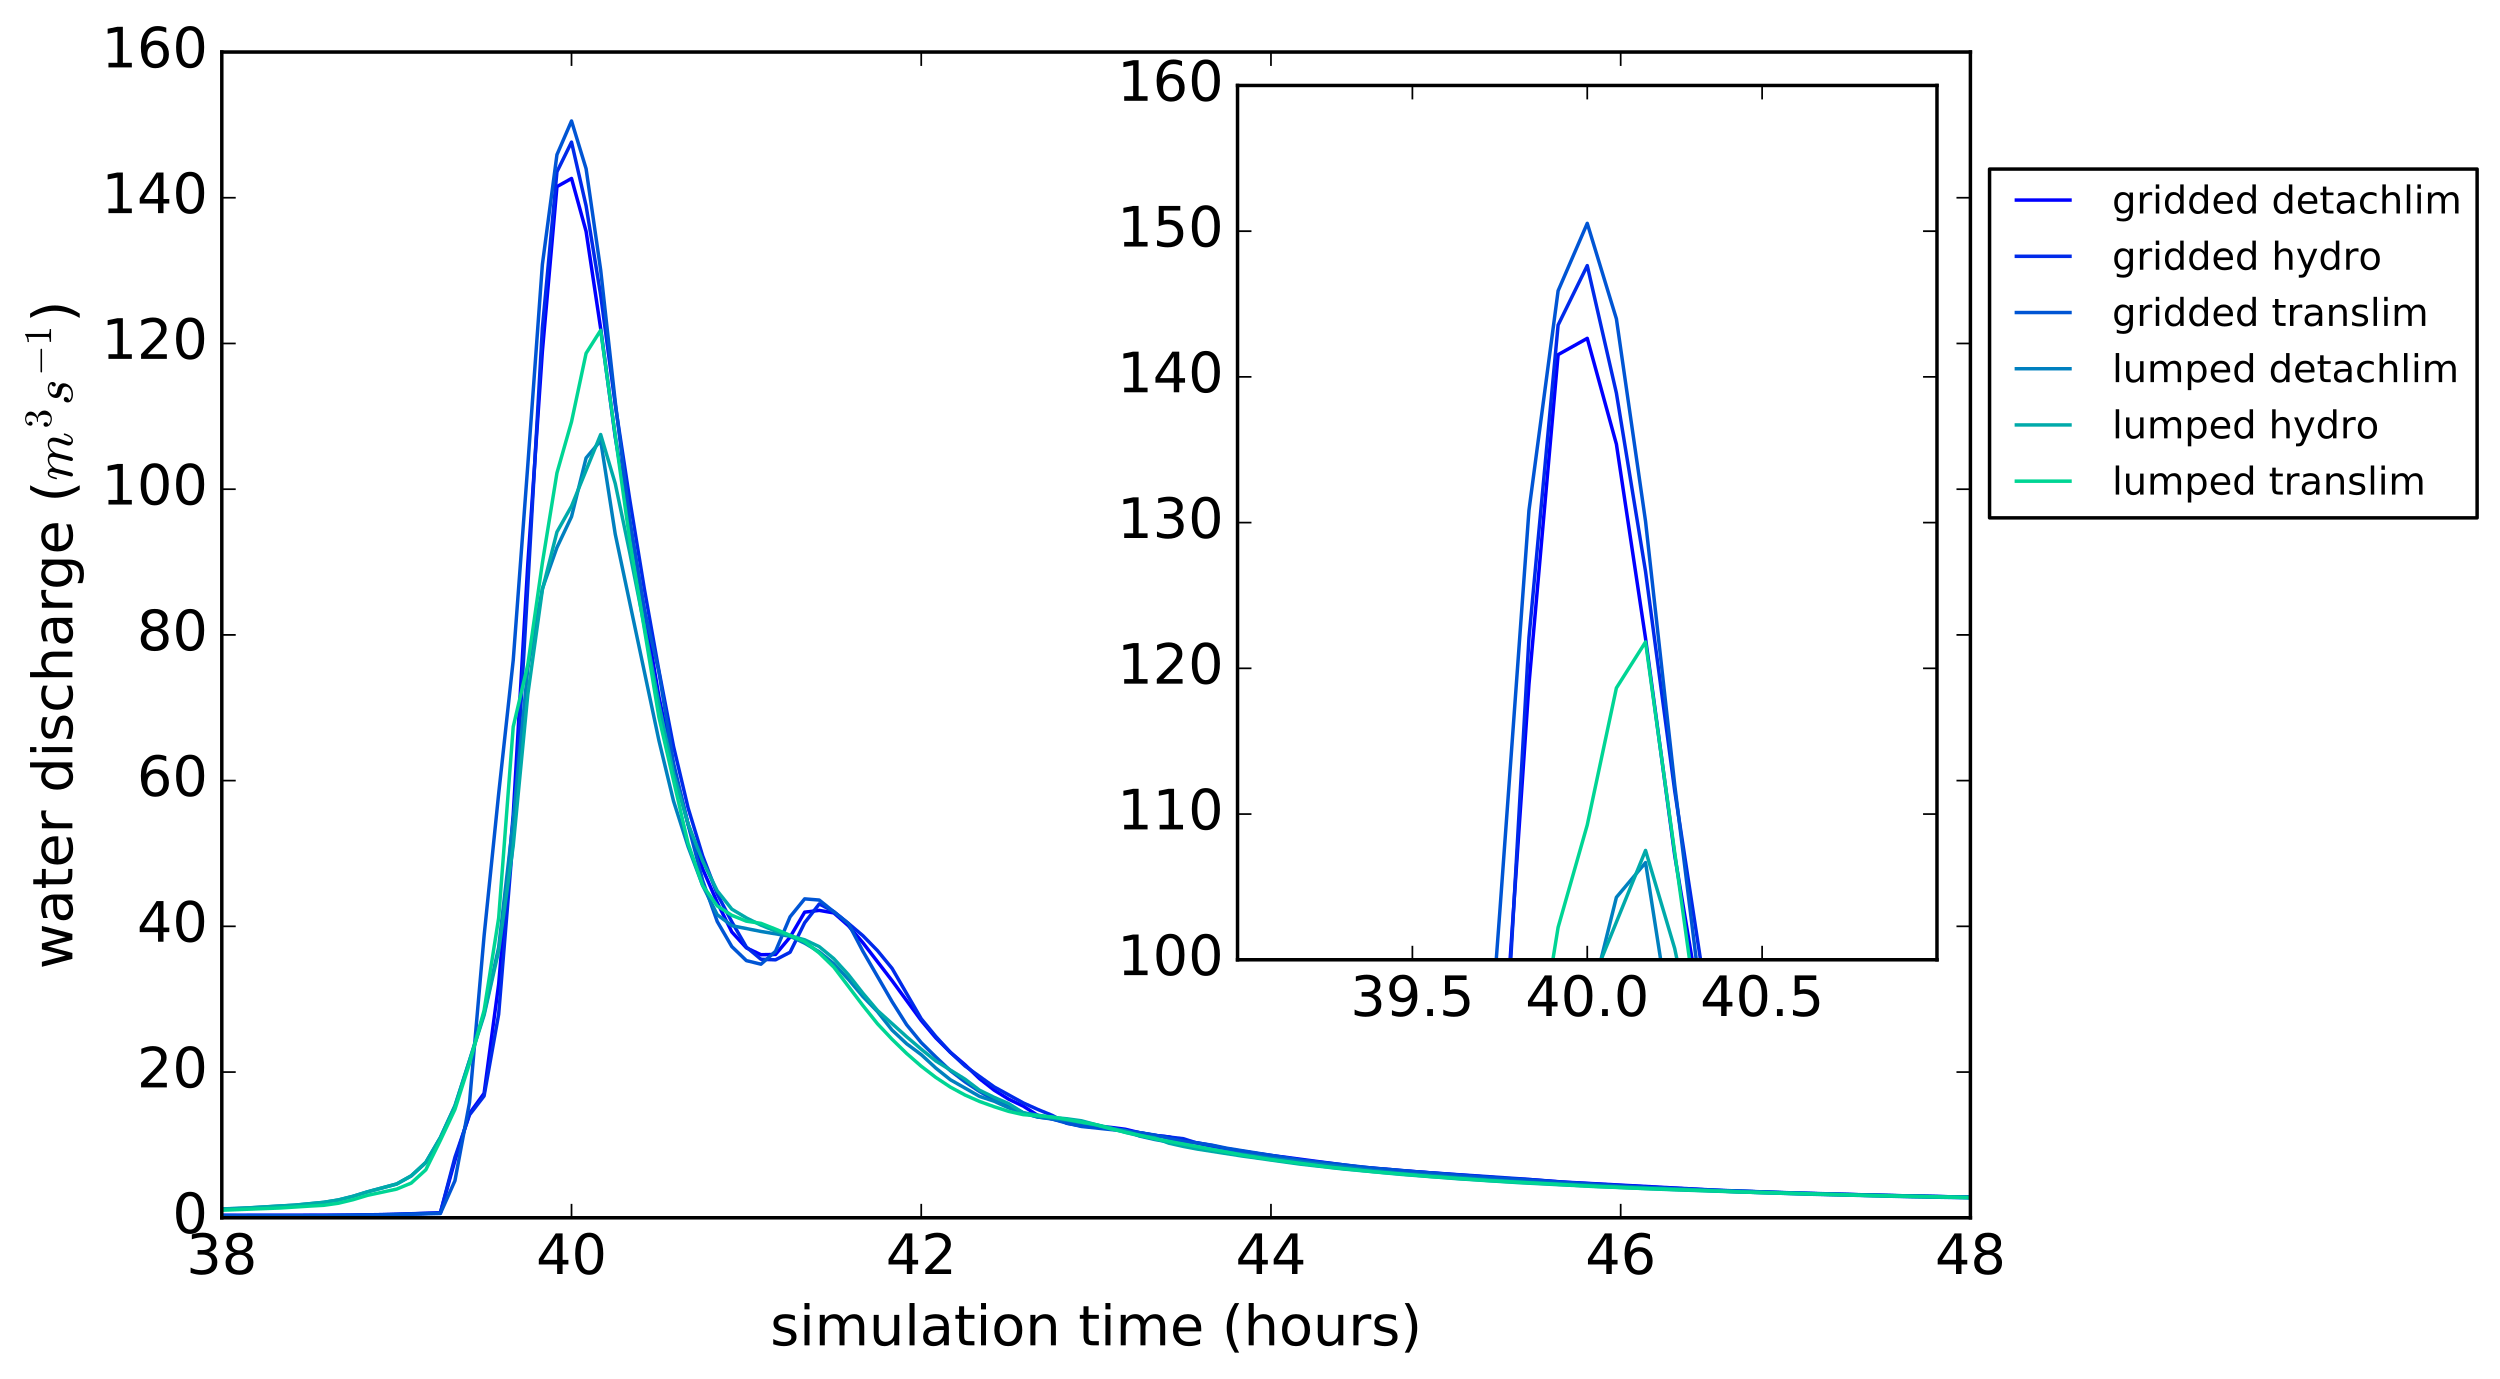 <?xml version="1.0" encoding="utf-8" standalone="no"?>
<!DOCTYPE svg PUBLIC "-//W3C//DTD SVG 1.1//EN"
  "http://www.w3.org/Graphics/SVG/1.1/DTD/svg11.dtd">
<!-- Created with matplotlib (http://matplotlib.org/) -->
<svg height="396pt" version="1.1" viewBox="0 0 718 396" width="718pt" xmlns="http://www.w3.org/2000/svg" xmlns:xlink="http://www.w3.org/1999/xlink">
 <defs>
  <style type="text/css">
*{stroke-linecap:butt;stroke-linejoin:round;stroke-miterlimit:100000;}
  </style>
 </defs>
 <g id="figure_1">
  <g id="patch_1">
   <path d="M 0 396.913 
L 718.627 396.913 
L 718.627 0 
L 0 0 
z
" style="fill:#ffffff;"/>
  </g>
  <g id="axes_1">
   <g id="patch_2">
    <path d="M 63.7 349.743 
L 565.9 349.743 
L 565.9 14.943 
L 63.7 14.943 
z
" style="fill:#ffffff;"/>
   </g>
   <g id="line2d_1">
    <path clip-path="url(#pbb48497538)" d="M -1 349.301 
L 38.59 349.075 
L 101.365 349.001 
L 113.92 348.774 
L 126.475 348.331 
L 130.66 333.27 
L 134.845 319.779 
L 139.03 314.003 
L 143.215 282.664 
L 147.4 233.998 
L 151.585 161.993 
L 155.77 100.926 
L 159.955 53.597 
L 164.14 51.257 
L 168.325 66.449 
L 172.51 94.346 
L 176.695 125.471 
L 189.25 200.141 
L 193.435 220.139 
L 197.62 236.713 
L 201.805 249.54 
L 205.99 259.204 
L 210.175 267.656 
L 214.36 272.226 
L 218.545 274.193 
L 222.73 274.122 
L 226.915 269.12 
L 231.1 261.968 
L 235.285 261.464 
L 239.47 262.19 
L 243.655 265.87 
L 247.84 270.779 
L 256.21 281.662 
L 264.58 293.106 
L 268.765 298.082 
L 272.95 302.239 
L 277.135 305.789 
L 281.32 309.802 
L 285.505 313.089 
L 289.69 315.684 
L 293.875 317.678 
L 298.06 320.342 
L 310.615 323.412 
L 314.8 323.537 
L 318.985 323.781 
L 323.17 324.318 
L 327.355 325.328 
L 331.54 326.083 
L 335.725 326.524 
L 339.91 327.736 
L 344.095 328.253 
L 348.28 329.026 
L 352.465 330.025 
L 356.65 330.722 
L 390.13 335.124 
L 406.87 336.528 
L 431.98 338.427 
L 440.35 338.834 
L 448.72 339.466 
L 494.755 341.931 
L 515.68 342.672 
L 544.975 343.419 
L 603.565 344.598 
L 645.415 345.186 
L 712.375 345.888 
L 719.627 345.952 
L 719.627 345.952 
" style="fill:none;stroke:#0000ff;stroke-linecap:square;"/>
   </g>
   <g id="line2d_2">
    <path clip-path="url(#pbb48497538)" d="M -1 349.299 
L 42.775 349.045 
L 67.885 349.093 
L 92.995 349.071 
L 109.735 348.831 
L 122.29 348.462 
L 126.475 348.325 
L 130.66 332.374 
L 134.845 320.196 
L 139.03 314.761 
L 143.215 291.308 
L 147.4 240.314 
L 151.585 168.253 
L 155.77 94.24 
L 159.955 49.345 
L 164.14 40.813 
L 168.325 59.119 
L 172.51 84.739 
L 176.695 116.22 
L 180.88 143.58 
L 185.065 169.173 
L 189.25 192.667 
L 193.435 214.36 
L 197.62 232.028 
L 201.805 245.809 
L 205.99 256.752 
L 210.175 264.747 
L 214.36 272 
L 218.545 275.501 
L 222.73 275.664 
L 226.915 273.479 
L 231.1 265.007 
L 235.285 259.622 
L 239.47 261.815 
L 243.655 265.196 
L 247.84 268.745 
L 252.025 273.027 
L 256.21 278.137 
L 264.58 292.592 
L 268.765 297.673 
L 272.95 302.238 
L 277.135 306.144 
L 285.505 312.147 
L 293.875 316.754 
L 298.06 318.635 
L 302.245 320.357 
L 306.43 322.629 
L 310.615 323.302 
L 314.8 323.548 
L 318.985 323.937 
L 331.54 326.051 
L 339.91 327.049 
L 344.095 328.391 
L 348.28 329.277 
L 356.65 330.632 
L 369.205 332.606 
L 381.76 334.312 
L 390.13 335.216 
L 402.685 336.297 
L 436.165 338.52 
L 448.72 339.521 
L 473.83 340.941 
L 490.57 341.738 
L 511.495 342.488 
L 540.79 343.301 
L 578.455 344.103 
L 624.49 344.847 
L 683.08 345.555 
L 719.627 345.904 
L 719.627 345.904 
" style="fill:none;stroke:#002aea;stroke-linecap:square;"/>
   </g>
   <g id="line2d_3">
    <path clip-path="url(#pbb48497538)" d="M -1 349.343 
L 51.145 349.118 
L 92.995 349.153 
L 109.735 348.94 
L 126.475 348.515 
L 130.66 339.1 
L 134.845 316.641 
L 139.03 268.79 
L 143.215 227.974 
L 147.4 189.602 
L 151.585 133.592 
L 155.77 75.953 
L 159.955 44.427 
L 164.14 34.744 
L 168.325 48.455 
L 172.51 77.532 
L 176.695 115.349 
L 180.88 149.315 
L 185.065 175.109 
L 189.25 193.023 
L 193.435 219.153 
L 197.62 236.825 
L 201.805 252.882 
L 205.99 264.652 
L 210.175 271.862 
L 214.36 275.893 
L 218.545 276.917 
L 222.73 273.217 
L 226.915 263.302 
L 231.1 258.154 
L 235.285 258.492 
L 243.655 265.244 
L 247.84 273.234 
L 256.21 287.688 
L 260.395 294.319 
L 264.58 299.447 
L 268.765 303.559 
L 272.95 307.499 
L 277.135 310.698 
L 281.32 313.484 
L 285.505 315.865 
L 289.69 317.619 
L 293.875 319.598 
L 298.06 320.782 
L 302.245 321.408 
L 306.43 322.573 
L 310.615 323.527 
L 327.355 325.296 
L 331.54 325.966 
L 335.725 326.971 
L 339.91 327.813 
L 344.095 328.294 
L 348.28 328.927 
L 352.465 329.787 
L 373.39 333.161 
L 394.315 335.493 
L 423.61 337.958 
L 469.645 340.935 
L 498.94 342.288 
L 519.865 342.979 
L 549.16 343.716 
L 611.935 344.842 
L 666.34 345.534 
L 719.627 346.04 
L 719.627 346.04 
" style="fill:none;stroke:#0055d4;stroke-linecap:square;"/>
   </g>
   <g id="line2d_4">
    <path clip-path="url(#pbb48497538)" d="M -1 348.739 
L 38.59 347.909 
L 59.515 347.382 
L 72.07 346.881 
L 80.44 346.368 
L 84.625 346.138 
L 92.995 345.325 
L 97.18 344.647 
L 101.365 343.586 
L 105.55 342.279 
L 113.92 340.052 
L 118.105 337.73 
L 122.29 333.918 
L 126.475 326.699 
L 130.66 317.551 
L 134.845 304.538 
L 139.03 291.017 
L 143.215 272.105 
L 147.4 235.705 
L 151.585 191.925 
L 155.77 169.058 
L 159.955 157.242 
L 164.14 148.39 
L 168.325 131.525 
L 172.51 126.539 
L 176.695 153.395 
L 189.25 212.71 
L 193.435 230.058 
L 197.62 243.16 
L 201.805 254.322 
L 205.99 262.705 
L 210.175 265.856 
L 218.545 267.512 
L 226.915 268.892 
L 231.1 270.881 
L 235.285 273.366 
L 239.47 276.779 
L 243.655 281.253 
L 247.84 286.228 
L 252.025 290.552 
L 256.21 295.853 
L 260.395 299.782 
L 264.58 302.892 
L 268.765 306.757 
L 272.95 310.105 
L 281.32 314.886 
L 285.505 316.272 
L 289.69 318.192 
L 293.875 319.671 
L 298.06 320.843 
L 306.43 321.69 
L 310.615 322.47 
L 314.8 323.098 
L 318.985 324.141 
L 323.17 324.684 
L 327.355 326.29 
L 331.54 327.245 
L 339.91 328.764 
L 348.28 330.209 
L 365.02 332.658 
L 394.315 336.167 
L 402.685 336.989 
L 415.24 337.905 
L 431.98 339.159 
L 444.535 339.83 
L 461.275 340.663 
L 490.57 341.835 
L 524.05 342.906 
L 557.53 343.666 
L 603.565 344.534 
L 649.6 345.178 
L 716.56 345.869 
L 719.627 345.896 
L 719.627 345.896 
" style="fill:none;stroke:#0080bf;stroke-linecap:square;"/>
   </g>
   <g id="line2d_5">
    <path clip-path="url(#pbb48497538)" d="M -1 348.642 
L 42.775 347.778 
L 67.885 347.099 
L 80.44 346.356 
L 84.625 346.115 
L 92.995 345.297 
L 97.18 344.617 
L 101.365 343.585 
L 105.55 342.305 
L 113.92 340.033 
L 118.105 337.689 
L 122.29 333.81 
L 126.475 326.724 
L 130.66 317.733 
L 139.03 291.556 
L 143.215 273.105 
L 147.4 242.881 
L 151.585 199.458 
L 155.77 169.39 
L 159.955 152.789 
L 164.14 145.365 
L 172.51 124.793 
L 176.695 138.868 
L 180.88 158.795 
L 185.065 179.854 
L 189.25 202.328 
L 193.435 222.158 
L 197.62 236.625 
L 201.805 247.304 
L 205.99 255.837 
L 210.175 261.114 
L 214.36 263.623 
L 218.545 265.7 
L 222.73 267.413 
L 226.915 268.789 
L 231.1 269.908 
L 235.285 271.878 
L 239.47 275.33 
L 243.655 279.924 
L 247.84 285.275 
L 252.025 290.22 
L 260.395 297.762 
L 264.58 301.333 
L 268.765 304.722 
L 277.135 309.925 
L 281.32 313.107 
L 285.505 315.154 
L 289.69 316.964 
L 293.875 319.592 
L 302.245 320.953 
L 306.43 321.317 
L 310.615 321.893 
L 314.8 323.024 
L 318.985 323.943 
L 323.17 325.214 
L 327.355 326.215 
L 331.54 326.744 
L 335.725 328.331 
L 339.91 329.263 
L 344.095 330.057 
L 356.65 332.006 
L 373.39 334.337 
L 385.945 335.751 
L 402.685 337.309 
L 419.425 338.599 
L 436.165 339.659 
L 457.09 340.736 
L 482.2 341.765 
L 511.495 342.709 
L 544.975 343.552 
L 586.825 344.364 
L 637.045 345.101 
L 699.82 345.786 
L 719.627 345.963 
L 719.627 345.963 
" style="fill:none;stroke:#00aaaa;stroke-linecap:square;"/>
   </g>
   <g id="line2d_6">
    <path clip-path="url(#pbb48497538)" d="M -1 348.956 
L 42.775 348.249 
L 55.33 347.897 
L 80.44 346.936 
L 88.81 346.4 
L 92.995 346.163 
L 97.18 345.57 
L 101.365 344.563 
L 105.55 343.298 
L 113.92 341.508 
L 118.105 339.781 
L 122.29 335.972 
L 126.475 327.509 
L 130.66 318.609 
L 134.845 305.421 
L 139.03 290.198 
L 143.215 263.653 
L 147.4 208.714 
L 151.585 190.893 
L 155.77 161.658 
L 159.955 135.836 
L 164.14 121.132 
L 168.325 101.463 
L 172.51 94.852 
L 180.88 155.318 
L 189.25 206.042 
L 197.62 242.273 
L 201.805 254.308 
L 205.99 260.177 
L 210.175 262.882 
L 214.36 264.564 
L 218.545 265.185 
L 222.73 266.844 
L 231.1 270.439 
L 235.285 273.699 
L 239.47 277.768 
L 247.84 288.808 
L 252.025 294.043 
L 256.21 298.492 
L 260.395 302.566 
L 264.58 306.227 
L 268.765 309.445 
L 272.95 312.217 
L 277.135 314.485 
L 281.32 316.341 
L 285.505 317.845 
L 289.69 319.186 
L 293.875 320.125 
L 302.245 320.78 
L 314.8 323.02 
L 318.985 324.179 
L 323.17 325.179 
L 327.355 326.038 
L 331.54 327.029 
L 356.65 331.71 
L 365.02 333.016 
L 381.76 335.199 
L 394.315 336.501 
L 411.055 337.913 
L 427.795 339.081 
L 457.09 340.672 
L 469.645 341.238 
L 503.125 342.428 
L 536.605 343.343 
L 582.64 344.273 
L 624.49 344.911 
L 674.71 345.514 
L 719.627 345.949 
L 719.627 345.949 
" style="fill:none;stroke:#00d594;stroke-linecap:square;"/>
   </g>
   <g id="patch_3">
    <path d="M 63.7 14.943 
L 565.9 14.943 
" style="fill:none;stroke:#000000;stroke-linecap:square;stroke-linejoin:miter;"/>
   </g>
   <g id="patch_4">
    <path d="M 565.9 349.743 
L 565.9 14.943 
" style="fill:none;stroke:#000000;stroke-linecap:square;stroke-linejoin:miter;"/>
   </g>
   <g id="patch_5">
    <path d="M 63.7 349.743 
L 565.9 349.743 
" style="fill:none;stroke:#000000;stroke-linecap:square;stroke-linejoin:miter;"/>
   </g>
   <g id="patch_6">
    <path d="M 63.7 349.743 
L 63.7 14.943 
" style="fill:none;stroke:#000000;stroke-linecap:square;stroke-linejoin:miter;"/>
   </g>
   <g id="matplotlib.axis_1">
    <g id="xtick_1">
     <g id="line2d_7">
      <defs>
       <path d="M 0 0 
L 0 -4 
" id="mb6b8ec9e1e" style="stroke:#000000;stroke-width:0.5;"/>
      </defs>
      <g>
       <use style="stroke:#000000;stroke-width:0.5;" x="63.7" xlink:href="#mb6b8ec9e1e" y="349.743"/>
      </g>
     </g>
     <g id="line2d_8">
      <defs>
       <path d="M 0 0 
L 0 4 
" id="mc08db42655" style="stroke:#000000;stroke-width:0.5;"/>
      </defs>
      <g>
       <use style="stroke:#000000;stroke-width:0.5;" x="63.7" xlink:href="#mc08db42655" y="14.943"/>
      </g>
     </g>
     <g id="text_1">
      <!-- 38 -->
      <defs>
       <path d="M 40.578 39.312 
Q 47.656 37.797 51.625 33 
Q 55.609 28.219 55.609 21.188 
Q 55.609 10.406 48.188 4.484 
Q 40.766 -1.422 27.094 -1.422 
Q 22.516 -1.422 17.656 -0.516 
Q 12.797 0.391 7.625 2.203 
L 7.625 11.719 
Q 11.719 9.328 16.594 8.109 
Q 21.484 6.891 26.812 6.891 
Q 36.078 6.891 40.938 10.547 
Q 45.797 14.203 45.797 21.188 
Q 45.797 27.641 41.281 31.266 
Q 36.766 34.906 28.719 34.906 
L 20.219 34.906 
L 20.219 43.016 
L 29.109 43.016 
Q 36.375 43.016 40.234 45.922 
Q 44.094 48.828 44.094 54.297 
Q 44.094 59.906 40.109 62.906 
Q 36.141 65.922 28.719 65.922 
Q 24.656 65.922 20.016 65.031 
Q 15.375 64.156 9.812 62.312 
L 9.812 71.094 
Q 15.438 72.656 20.344 73.438 
Q 25.25 74.219 29.594 74.219 
Q 40.828 74.219 47.359 69.109 
Q 53.906 64.016 53.906 55.328 
Q 53.906 49.266 50.438 45.094 
Q 46.969 40.922 40.578 39.312 
" id="BitstreamVeraSans-Roman-33"/>
       <path d="M 31.781 34.625 
Q 24.75 34.625 20.719 30.859 
Q 16.703 27.094 16.703 20.516 
Q 16.703 13.922 20.719 10.156 
Q 24.75 6.391 31.781 6.391 
Q 38.812 6.391 42.859 10.172 
Q 46.922 13.969 46.922 20.516 
Q 46.922 27.094 42.891 30.859 
Q 38.875 34.625 31.781 34.625 
M 21.922 38.812 
Q 15.578 40.375 12.031 44.719 
Q 8.5 49.078 8.5 55.328 
Q 8.5 64.062 14.719 69.141 
Q 20.953 74.219 31.781 74.219 
Q 42.672 74.219 48.875 69.141 
Q 55.078 64.062 55.078 55.328 
Q 55.078 49.078 51.531 44.719 
Q 48 40.375 41.703 38.812 
Q 48.828 37.156 52.797 32.312 
Q 56.781 27.484 56.781 20.516 
Q 56.781 9.906 50.312 4.234 
Q 43.844 -1.422 31.781 -1.422 
Q 19.734 -1.422 13.25 4.234 
Q 6.781 9.906 6.781 20.516 
Q 6.781 27.484 10.781 32.312 
Q 14.797 37.156 21.922 38.812 
M 18.312 54.391 
Q 18.312 48.734 21.844 45.562 
Q 25.391 42.391 31.781 42.391 
Q 38.141 42.391 41.719 45.562 
Q 45.312 48.734 45.312 54.391 
Q 45.312 60.062 41.719 63.234 
Q 38.141 66.406 31.781 66.406 
Q 25.391 66.406 21.844 63.234 
Q 18.312 60.062 18.312 54.391 
" id="BitstreamVeraSans-Roman-38"/>
      </defs>
      <g transform="translate(53.52 365.9)scale(0.16 -0.16)">
       <use xlink:href="#BitstreamVeraSans-Roman-33"/>
       <use x="63.623" xlink:href="#BitstreamVeraSans-Roman-38"/>
      </g>
     </g>
    </g>
    <g id="xtick_2">
     <g id="line2d_9">
      <g>
       <use style="stroke:#000000;stroke-width:0.5;" x="164.14" xlink:href="#mb6b8ec9e1e" y="349.743"/>
      </g>
     </g>
     <g id="line2d_10">
      <g>
       <use style="stroke:#000000;stroke-width:0.5;" x="164.14" xlink:href="#mc08db42655" y="14.943"/>
      </g>
     </g>
     <g id="text_2">
      <!-- 40 -->
      <defs>
       <path d="M 31.781 66.406 
Q 24.172 66.406 20.328 58.906 
Q 16.5 51.422 16.5 36.375 
Q 16.5 21.391 20.328 13.891 
Q 24.172 6.391 31.781 6.391 
Q 39.453 6.391 43.281 13.891 
Q 47.125 21.391 47.125 36.375 
Q 47.125 51.422 43.281 58.906 
Q 39.453 66.406 31.781 66.406 
M 31.781 74.219 
Q 44.047 74.219 50.516 64.516 
Q 56.984 54.828 56.984 36.375 
Q 56.984 17.969 50.516 8.266 
Q 44.047 -1.422 31.781 -1.422 
Q 19.531 -1.422 13.062 8.266 
Q 6.594 17.969 6.594 36.375 
Q 6.594 54.828 13.062 64.516 
Q 19.531 74.219 31.781 74.219 
" id="BitstreamVeraSans-Roman-30"/>
       <path d="M 37.797 64.312 
L 12.891 25.391 
L 37.797 25.391 
z
M 35.203 72.906 
L 47.609 72.906 
L 47.609 25.391 
L 58.016 25.391 
L 58.016 17.188 
L 47.609 17.188 
L 47.609 0 
L 37.797 0 
L 37.797 17.188 
L 4.891 17.188 
L 4.891 26.703 
z
" id="BitstreamVeraSans-Roman-34"/>
      </defs>
      <g transform="translate(153.96 365.9)scale(0.16 -0.16)">
       <use xlink:href="#BitstreamVeraSans-Roman-34"/>
       <use x="63.623" xlink:href="#BitstreamVeraSans-Roman-30"/>
      </g>
     </g>
    </g>
    <g id="xtick_3">
     <g id="line2d_11">
      <g>
       <use style="stroke:#000000;stroke-width:0.5;" x="264.58" xlink:href="#mb6b8ec9e1e" y="349.743"/>
      </g>
     </g>
     <g id="line2d_12">
      <g>
       <use style="stroke:#000000;stroke-width:0.5;" x="264.58" xlink:href="#mc08db42655" y="14.943"/>
      </g>
     </g>
     <g id="text_3">
      <!-- 42 -->
      <defs>
       <path d="M 19.188 8.297 
L 53.609 8.297 
L 53.609 0 
L 7.328 0 
L 7.328 8.297 
Q 12.938 14.109 22.625 23.891 
Q 32.328 33.688 34.812 36.531 
Q 39.547 41.844 41.422 45.531 
Q 43.312 49.219 43.312 52.781 
Q 43.312 58.594 39.234 62.25 
Q 35.156 65.922 28.609 65.922 
Q 23.969 65.922 18.812 64.312 
Q 13.672 62.703 7.812 59.422 
L 7.812 69.391 
Q 13.766 71.781 18.938 73 
Q 24.125 74.219 28.422 74.219 
Q 39.75 74.219 46.484 68.547 
Q 53.219 62.891 53.219 53.422 
Q 53.219 48.922 51.531 44.891 
Q 49.859 40.875 45.406 35.406 
Q 44.188 33.984 37.641 27.219 
Q 31.109 20.453 19.188 8.297 
" id="BitstreamVeraSans-Roman-32"/>
      </defs>
      <g transform="translate(254.4 365.9)scale(0.16 -0.16)">
       <use xlink:href="#BitstreamVeraSans-Roman-34"/>
       <use x="63.623" xlink:href="#BitstreamVeraSans-Roman-32"/>
      </g>
     </g>
    </g>
    <g id="xtick_4">
     <g id="line2d_13">
      <g>
       <use style="stroke:#000000;stroke-width:0.5;" x="365.02" xlink:href="#mb6b8ec9e1e" y="349.743"/>
      </g>
     </g>
     <g id="line2d_14">
      <g>
       <use style="stroke:#000000;stroke-width:0.5;" x="365.02" xlink:href="#mc08db42655" y="14.943"/>
      </g>
     </g>
     <g id="text_4">
      <!-- 44 -->
      <g transform="translate(354.84 365.9)scale(0.16 -0.16)">
       <use xlink:href="#BitstreamVeraSans-Roman-34"/>
       <use x="63.623" xlink:href="#BitstreamVeraSans-Roman-34"/>
      </g>
     </g>
    </g>
    <g id="xtick_5">
     <g id="line2d_15">
      <g>
       <use style="stroke:#000000;stroke-width:0.5;" x="465.46" xlink:href="#mb6b8ec9e1e" y="349.743"/>
      </g>
     </g>
     <g id="line2d_16">
      <g>
       <use style="stroke:#000000;stroke-width:0.5;" x="465.46" xlink:href="#mc08db42655" y="14.943"/>
      </g>
     </g>
     <g id="text_5">
      <!-- 46 -->
      <defs>
       <path d="M 33.016 40.375 
Q 26.375 40.375 22.484 35.828 
Q 18.609 31.297 18.609 23.391 
Q 18.609 15.531 22.484 10.953 
Q 26.375 6.391 33.016 6.391 
Q 39.656 6.391 43.531 10.953 
Q 47.406 15.531 47.406 23.391 
Q 47.406 31.297 43.531 35.828 
Q 39.656 40.375 33.016 40.375 
M 52.594 71.297 
L 52.594 62.312 
Q 48.875 64.062 45.094 64.984 
Q 41.312 65.922 37.594 65.922 
Q 27.828 65.922 22.672 59.328 
Q 17.531 52.734 16.797 39.406 
Q 19.672 43.656 24.016 45.922 
Q 28.375 48.188 33.594 48.188 
Q 44.578 48.188 50.953 41.516 
Q 57.328 34.859 57.328 23.391 
Q 57.328 12.156 50.688 5.359 
Q 44.047 -1.422 33.016 -1.422 
Q 20.359 -1.422 13.672 8.266 
Q 6.984 17.969 6.984 36.375 
Q 6.984 53.656 15.188 63.938 
Q 23.391 74.219 37.203 74.219 
Q 40.922 74.219 44.703 73.484 
Q 48.484 72.75 52.594 71.297 
" id="BitstreamVeraSans-Roman-36"/>
      </defs>
      <g transform="translate(455.28 365.9)scale(0.16 -0.16)">
       <use xlink:href="#BitstreamVeraSans-Roman-34"/>
       <use x="63.623" xlink:href="#BitstreamVeraSans-Roman-36"/>
      </g>
     </g>
    </g>
    <g id="xtick_6">
     <g id="line2d_17">
      <g>
       <use style="stroke:#000000;stroke-width:0.5;" x="565.9" xlink:href="#mb6b8ec9e1e" y="349.743"/>
      </g>
     </g>
     <g id="line2d_18">
      <g>
       <use style="stroke:#000000;stroke-width:0.5;" x="565.9" xlink:href="#mc08db42655" y="14.943"/>
      </g>
     </g>
     <g id="text_6">
      <!-- 48 -->
      <g transform="translate(555.72 365.9)scale(0.16 -0.16)">
       <use xlink:href="#BitstreamVeraSans-Roman-34"/>
       <use x="63.623" xlink:href="#BitstreamVeraSans-Roman-38"/>
      </g>
     </g>
    </g>
    <g id="text_7">
     <!-- simulation time (hours) -->
     <defs>
      <path id="BitstreamVeraSans-Roman-20"/>
      <path d="M 54.891 33.016 
L 54.891 0 
L 45.906 0 
L 45.906 32.719 
Q 45.906 40.484 42.875 44.328 
Q 39.844 48.188 33.797 48.188 
Q 26.516 48.188 22.312 43.547 
Q 18.109 38.922 18.109 30.906 
L 18.109 0 
L 9.078 0 
L 9.078 54.688 
L 18.109 54.688 
L 18.109 46.188 
Q 21.344 51.125 25.703 53.562 
Q 30.078 56 35.797 56 
Q 45.219 56 50.047 50.172 
Q 54.891 44.344 54.891 33.016 
" id="BitstreamVeraSans-Roman-6e"/>
      <path d="M 52 44.188 
Q 55.375 50.25 60.062 53.125 
Q 64.75 56 71.094 56 
Q 79.641 56 84.281 50.016 
Q 88.922 44.047 88.922 33.016 
L 88.922 0 
L 79.891 0 
L 79.891 32.719 
Q 79.891 40.578 77.094 44.375 
Q 74.312 48.188 68.609 48.188 
Q 61.625 48.188 57.562 43.547 
Q 53.516 38.922 53.516 30.906 
L 53.516 0 
L 44.484 0 
L 44.484 32.719 
Q 44.484 40.625 41.703 44.406 
Q 38.922 48.188 33.109 48.188 
Q 26.219 48.188 22.156 43.531 
Q 18.109 38.875 18.109 30.906 
L 18.109 0 
L 9.078 0 
L 9.078 54.688 
L 18.109 54.688 
L 18.109 46.188 
Q 21.188 51.219 25.484 53.609 
Q 29.781 56 35.688 56 
Q 41.656 56 45.828 52.969 
Q 50 49.953 52 44.188 
" id="BitstreamVeraSans-Roman-6d"/>
      <path d="M 30.609 48.391 
Q 23.391 48.391 19.188 42.75 
Q 14.984 37.109 14.984 27.297 
Q 14.984 17.484 19.156 11.844 
Q 23.344 6.203 30.609 6.203 
Q 37.797 6.203 41.984 11.859 
Q 46.188 17.531 46.188 27.297 
Q 46.188 37.016 41.984 42.703 
Q 37.797 48.391 30.609 48.391 
M 30.609 56 
Q 42.328 56 49.016 48.375 
Q 55.719 40.766 55.719 27.297 
Q 55.719 13.875 49.016 6.219 
Q 42.328 -1.422 30.609 -1.422 
Q 18.844 -1.422 12.172 6.219 
Q 5.516 13.875 5.516 27.297 
Q 5.516 40.766 12.172 48.375 
Q 18.844 56 30.609 56 
" id="BitstreamVeraSans-Roman-6f"/>
      <path d="M 9.422 75.984 
L 18.406 75.984 
L 18.406 0 
L 9.422 0 
z
" id="BitstreamVeraSans-Roman-6c"/>
      <path d="M 8.016 75.875 
L 15.828 75.875 
Q 23.141 64.359 26.781 53.312 
Q 30.422 42.281 30.422 31.391 
Q 30.422 20.453 26.781 9.375 
Q 23.141 -1.703 15.828 -13.188 
L 8.016 -13.188 
Q 14.5 -2 17.703 9.062 
Q 20.906 20.125 20.906 31.391 
Q 20.906 42.672 17.703 53.656 
Q 14.5 64.656 8.016 75.875 
" id="BitstreamVeraSans-Roman-29"/>
      <path d="M 9.422 54.688 
L 18.406 54.688 
L 18.406 0 
L 9.422 0 
z
M 9.422 75.984 
L 18.406 75.984 
L 18.406 64.594 
L 9.422 64.594 
z
" id="BitstreamVeraSans-Roman-69"/>
      <path d="M 54.891 33.016 
L 54.891 0 
L 45.906 0 
L 45.906 32.719 
Q 45.906 40.484 42.875 44.328 
Q 39.844 48.188 33.797 48.188 
Q 26.516 48.188 22.312 43.547 
Q 18.109 38.922 18.109 30.906 
L 18.109 0 
L 9.078 0 
L 9.078 75.984 
L 18.109 75.984 
L 18.109 46.188 
Q 21.344 51.125 25.703 53.562 
Q 30.078 56 35.797 56 
Q 45.219 56 50.047 50.172 
Q 54.891 44.344 54.891 33.016 
" id="BitstreamVeraSans-Roman-68"/>
      <path d="M 41.109 46.297 
Q 39.594 47.172 37.812 47.578 
Q 36.031 48 33.891 48 
Q 26.266 48 22.188 43.047 
Q 18.109 38.094 18.109 28.812 
L 18.109 0 
L 9.078 0 
L 9.078 54.688 
L 18.109 54.688 
L 18.109 46.188 
Q 20.953 51.172 25.484 53.578 
Q 30.031 56 36.531 56 
Q 37.453 56 38.578 55.875 
Q 39.703 55.766 41.062 55.516 
z
" id="BitstreamVeraSans-Roman-72"/>
      <path d="M 31 75.875 
Q 24.469 64.656 21.281 53.656 
Q 18.109 42.672 18.109 31.391 
Q 18.109 20.125 21.312 9.062 
Q 24.516 -2 31 -13.188 
L 23.188 -13.188 
Q 15.875 -1.703 12.234 9.375 
Q 8.594 20.453 8.594 31.391 
Q 8.594 42.281 12.203 53.312 
Q 15.828 64.359 23.188 75.875 
z
" id="BitstreamVeraSans-Roman-28"/>
      <path d="M 56.203 29.594 
L 56.203 25.203 
L 14.891 25.203 
Q 15.484 15.922 20.484 11.062 
Q 25.484 6.203 34.422 6.203 
Q 39.594 6.203 44.453 7.469 
Q 49.312 8.734 54.109 11.281 
L 54.109 2.781 
Q 49.266 0.734 44.188 -0.344 
Q 39.109 -1.422 33.891 -1.422 
Q 20.797 -1.422 13.156 6.188 
Q 5.516 13.812 5.516 26.812 
Q 5.516 40.234 12.766 48.109 
Q 20.016 56 32.328 56 
Q 43.359 56 49.781 48.891 
Q 56.203 41.797 56.203 29.594 
M 47.219 32.234 
Q 47.125 39.594 43.094 43.984 
Q 39.062 48.391 32.422 48.391 
Q 24.906 48.391 20.391 44.141 
Q 15.875 39.891 15.188 32.172 
z
" id="BitstreamVeraSans-Roman-65"/>
      <path d="M 18.312 70.219 
L 18.312 54.688 
L 36.812 54.688 
L 36.812 47.703 
L 18.312 47.703 
L 18.312 18.016 
Q 18.312 11.328 20.141 9.422 
Q 21.969 7.516 27.594 7.516 
L 36.812 7.516 
L 36.812 0 
L 27.594 0 
Q 17.188 0 13.234 3.875 
Q 9.281 7.766 9.281 18.016 
L 9.281 47.703 
L 2.688 47.703 
L 2.688 54.688 
L 9.281 54.688 
L 9.281 70.219 
z
" id="BitstreamVeraSans-Roman-74"/>
      <path d="M 8.5 21.578 
L 8.5 54.688 
L 17.484 54.688 
L 17.484 21.922 
Q 17.484 14.156 20.5 10.266 
Q 23.531 6.391 29.594 6.391 
Q 36.859 6.391 41.078 11.031 
Q 45.312 15.672 45.312 23.688 
L 45.312 54.688 
L 54.297 54.688 
L 54.297 0 
L 45.312 0 
L 45.312 8.406 
Q 42.047 3.422 37.719 1 
Q 33.406 -1.422 27.688 -1.422 
Q 18.266 -1.422 13.375 4.438 
Q 8.5 10.297 8.5 21.578 
" id="BitstreamVeraSans-Roman-75"/>
      <path d="M 34.281 27.484 
Q 23.391 27.484 19.188 25 
Q 14.984 22.516 14.984 16.5 
Q 14.984 11.719 18.141 8.906 
Q 21.297 6.109 26.703 6.109 
Q 34.188 6.109 38.703 11.406 
Q 43.219 16.703 43.219 25.484 
L 43.219 27.484 
z
M 52.203 31.203 
L 52.203 0 
L 43.219 0 
L 43.219 8.297 
Q 40.141 3.328 35.547 0.953 
Q 30.953 -1.422 24.312 -1.422 
Q 15.922 -1.422 10.953 3.297 
Q 6 8.016 6 15.922 
Q 6 25.141 12.172 29.828 
Q 18.359 34.516 30.609 34.516 
L 43.219 34.516 
L 43.219 35.406 
Q 43.219 41.609 39.141 45 
Q 35.062 48.391 27.688 48.391 
Q 23 48.391 18.547 47.266 
Q 14.109 46.141 10.016 43.891 
L 10.016 52.203 
Q 14.938 54.109 19.578 55.047 
Q 24.219 56 28.609 56 
Q 40.484 56 46.344 49.844 
Q 52.203 43.703 52.203 31.203 
" id="BitstreamVeraSans-Roman-61"/>
      <path d="M 44.281 53.078 
L 44.281 44.578 
Q 40.484 46.531 36.375 47.5 
Q 32.281 48.484 27.875 48.484 
Q 21.188 48.484 17.844 46.438 
Q 14.5 44.391 14.5 40.281 
Q 14.5 37.156 16.891 35.375 
Q 19.281 33.594 26.516 31.984 
L 29.594 31.297 
Q 39.156 29.25 43.188 25.516 
Q 47.219 21.781 47.219 15.094 
Q 47.219 7.469 41.188 3.016 
Q 35.156 -1.422 24.609 -1.422 
Q 20.219 -1.422 15.453 -0.562 
Q 10.688 0.297 5.422 2 
L 5.422 11.281 
Q 10.406 8.688 15.234 7.391 
Q 20.062 6.109 24.812 6.109 
Q 31.156 6.109 34.562 8.281 
Q 37.984 10.453 37.984 14.406 
Q 37.984 18.062 35.516 20.016 
Q 33.062 21.969 24.703 23.781 
L 21.578 24.516 
Q 13.234 26.266 9.516 29.906 
Q 5.812 33.547 5.812 39.891 
Q 5.812 47.609 11.281 51.797 
Q 16.75 56 26.812 56 
Q 31.781 56 36.172 55.266 
Q 40.578 54.547 44.281 53.078 
" id="BitstreamVeraSans-Roman-73"/>
     </defs>
     <g transform="translate(221.206 386.385)scale(0.16 -0.16)">
      <use xlink:href="#BitstreamVeraSans-Roman-73"/>
      <use x="52.1" xlink:href="#BitstreamVeraSans-Roman-69"/>
      <use x="79.883" xlink:href="#BitstreamVeraSans-Roman-6d"/>
      <use x="177.295" xlink:href="#BitstreamVeraSans-Roman-75"/>
      <use x="240.674" xlink:href="#BitstreamVeraSans-Roman-6c"/>
      <use x="268.457" xlink:href="#BitstreamVeraSans-Roman-61"/>
      <use x="329.736" xlink:href="#BitstreamVeraSans-Roman-74"/>
      <use x="368.945" xlink:href="#BitstreamVeraSans-Roman-69"/>
      <use x="396.729" xlink:href="#BitstreamVeraSans-Roman-6f"/>
      <use x="457.91" xlink:href="#BitstreamVeraSans-Roman-6e"/>
      <use x="521.289" xlink:href="#BitstreamVeraSans-Roman-20"/>
      <use x="553.076" xlink:href="#BitstreamVeraSans-Roman-74"/>
      <use x="592.285" xlink:href="#BitstreamVeraSans-Roman-69"/>
      <use x="620.068" xlink:href="#BitstreamVeraSans-Roman-6d"/>
      <use x="717.48" xlink:href="#BitstreamVeraSans-Roman-65"/>
      <use x="779.004" xlink:href="#BitstreamVeraSans-Roman-20"/>
      <use x="810.791" xlink:href="#BitstreamVeraSans-Roman-28"/>
      <use x="849.805" xlink:href="#BitstreamVeraSans-Roman-68"/>
      <use x="913.184" xlink:href="#BitstreamVeraSans-Roman-6f"/>
      <use x="974.365" xlink:href="#BitstreamVeraSans-Roman-75"/>
      <use x="1037.744" xlink:href="#BitstreamVeraSans-Roman-72"/>
      <use x="1078.857" xlink:href="#BitstreamVeraSans-Roman-73"/>
      <use x="1130.957" xlink:href="#BitstreamVeraSans-Roman-29"/>
     </g>
    </g>
   </g>
   <g id="matplotlib.axis_2">
    <g id="ytick_1">
     <g id="line2d_19">
      <defs>
       <path d="M 0 0 
L 4 0 
" id="m1d880a9c5a" style="stroke:#000000;stroke-width:0.5;"/>
      </defs>
      <g>
       <use style="stroke:#000000;stroke-width:0.5;" x="63.7" xlink:href="#m1d880a9c5a" y="349.743"/>
      </g>
     </g>
     <g id="line2d_20">
      <defs>
       <path d="M 0 0 
L -4 0 
" id="m41428c152a" style="stroke:#000000;stroke-width:0.5;"/>
      </defs>
      <g>
       <use style="stroke:#000000;stroke-width:0.5;" x="565.9" xlink:href="#m41428c152a" y="349.743"/>
      </g>
     </g>
     <g id="text_8">
      <!-- 0 -->
      <g transform="translate(49.52 354.158)scale(0.16 -0.16)">
       <use xlink:href="#BitstreamVeraSans-Roman-30"/>
      </g>
     </g>
    </g>
    <g id="ytick_2">
     <g id="line2d_21">
      <g>
       <use style="stroke:#000000;stroke-width:0.5;" x="63.7" xlink:href="#m1d880a9c5a" y="307.892"/>
      </g>
     </g>
     <g id="line2d_22">
      <g>
       <use style="stroke:#000000;stroke-width:0.5;" x="565.9" xlink:href="#m41428c152a" y="307.892"/>
      </g>
     </g>
     <g id="text_9">
      <!-- 20 -->
      <g transform="translate(39.34 312.308)scale(0.16 -0.16)">
       <use xlink:href="#BitstreamVeraSans-Roman-32"/>
       <use x="63.623" xlink:href="#BitstreamVeraSans-Roman-30"/>
      </g>
     </g>
    </g>
    <g id="ytick_3">
     <g id="line2d_23">
      <g>
       <use style="stroke:#000000;stroke-width:0.5;" x="63.7" xlink:href="#m1d880a9c5a" y="266.043"/>
      </g>
     </g>
     <g id="line2d_24">
      <g>
       <use style="stroke:#000000;stroke-width:0.5;" x="565.9" xlink:href="#m41428c152a" y="266.043"/>
      </g>
     </g>
     <g id="text_10">
      <!-- 40 -->
      <g transform="translate(39.34 270.457)scale(0.16 -0.16)">
       <use xlink:href="#BitstreamVeraSans-Roman-34"/>
       <use x="63.623" xlink:href="#BitstreamVeraSans-Roman-30"/>
      </g>
     </g>
    </g>
    <g id="ytick_4">
     <g id="line2d_25">
      <g>
       <use style="stroke:#000000;stroke-width:0.5;" x="63.7" xlink:href="#m1d880a9c5a" y="224.192"/>
      </g>
     </g>
     <g id="line2d_26">
      <g>
       <use style="stroke:#000000;stroke-width:0.5;" x="565.9" xlink:href="#m41428c152a" y="224.192"/>
      </g>
     </g>
     <g id="text_11">
      <!-- 60 -->
      <g transform="translate(39.34 228.607)scale(0.16 -0.16)">
       <use xlink:href="#BitstreamVeraSans-Roman-36"/>
       <use x="63.623" xlink:href="#BitstreamVeraSans-Roman-30"/>
      </g>
     </g>
    </g>
    <g id="ytick_5">
     <g id="line2d_27">
      <g>
       <use style="stroke:#000000;stroke-width:0.5;" x="63.7" xlink:href="#m1d880a9c5a" y="182.343"/>
      </g>
     </g>
     <g id="line2d_28">
      <g>
       <use style="stroke:#000000;stroke-width:0.5;" x="565.9" xlink:href="#m41428c152a" y="182.343"/>
      </g>
     </g>
     <g id="text_12">
      <!-- 80 -->
      <g transform="translate(39.34 186.757)scale(0.16 -0.16)">
       <use xlink:href="#BitstreamVeraSans-Roman-38"/>
       <use x="63.623" xlink:href="#BitstreamVeraSans-Roman-30"/>
      </g>
     </g>
    </g>
    <g id="ytick_6">
     <g id="line2d_29">
      <g>
       <use style="stroke:#000000;stroke-width:0.5;" x="63.7" xlink:href="#m1d880a9c5a" y="140.493"/>
      </g>
     </g>
     <g id="line2d_30">
      <g>
       <use style="stroke:#000000;stroke-width:0.5;" x="565.9" xlink:href="#m41428c152a" y="140.493"/>
      </g>
     </g>
     <g id="text_13">
      <!-- 100 -->
      <defs>
       <path d="M 12.406 8.297 
L 28.516 8.297 
L 28.516 63.922 
L 10.984 60.406 
L 10.984 69.391 
L 28.422 72.906 
L 38.281 72.906 
L 38.281 8.297 
L 54.391 8.297 
L 54.391 0 
L 12.406 0 
z
" id="BitstreamVeraSans-Roman-31"/>
      </defs>
      <g transform="translate(29.16 144.907)scale(0.16 -0.16)">
       <use xlink:href="#BitstreamVeraSans-Roman-31"/>
       <use x="63.623" xlink:href="#BitstreamVeraSans-Roman-30"/>
       <use x="127.246" xlink:href="#BitstreamVeraSans-Roman-30"/>
      </g>
     </g>
    </g>
    <g id="ytick_7">
     <g id="line2d_31">
      <g>
       <use style="stroke:#000000;stroke-width:0.5;" x="63.7" xlink:href="#m1d880a9c5a" y="98.642"/>
      </g>
     </g>
     <g id="line2d_32">
      <g>
       <use style="stroke:#000000;stroke-width:0.5;" x="565.9" xlink:href="#m41428c152a" y="98.642"/>
      </g>
     </g>
     <g id="text_14">
      <!-- 120 -->
      <g transform="translate(29.16 103.058)scale(0.16 -0.16)">
       <use xlink:href="#BitstreamVeraSans-Roman-31"/>
       <use x="63.623" xlink:href="#BitstreamVeraSans-Roman-32"/>
       <use x="127.246" xlink:href="#BitstreamVeraSans-Roman-30"/>
      </g>
     </g>
    </g>
    <g id="ytick_8">
     <g id="line2d_33">
      <g>
       <use style="stroke:#000000;stroke-width:0.5;" x="63.7" xlink:href="#m1d880a9c5a" y="56.792"/>
      </g>
     </g>
     <g id="line2d_34">
      <g>
       <use style="stroke:#000000;stroke-width:0.5;" x="565.9" xlink:href="#m41428c152a" y="56.792"/>
      </g>
     </g>
     <g id="text_15">
      <!-- 140 -->
      <g transform="translate(29.16 61.208)scale(0.16 -0.16)">
       <use xlink:href="#BitstreamVeraSans-Roman-31"/>
       <use x="63.623" xlink:href="#BitstreamVeraSans-Roman-34"/>
       <use x="127.246" xlink:href="#BitstreamVeraSans-Roman-30"/>
      </g>
     </g>
    </g>
    <g id="ytick_9">
     <g id="line2d_35">
      <g>
       <use style="stroke:#000000;stroke-width:0.5;" x="63.7" xlink:href="#m1d880a9c5a" y="14.943"/>
      </g>
     </g>
     <g id="line2d_36">
      <g>
       <use style="stroke:#000000;stroke-width:0.5;" x="565.9" xlink:href="#m41428c152a" y="14.943"/>
      </g>
     </g>
     <g id="text_16">
      <!-- 160 -->
      <g transform="translate(29.16 19.358)scale(0.16 -0.16)">
       <use xlink:href="#BitstreamVeraSans-Roman-31"/>
       <use x="63.623" xlink:href="#BitstreamVeraSans-Roman-36"/>
       <use x="127.246" xlink:href="#BitstreamVeraSans-Roman-30"/>
      </g>
     </g>
    </g>
    <g id="text_17">
     <!-- water discharge ($m^3s^{-1}$) -->
     <defs>
      <path d="M 9.516 7.719 
Q 11.859 4.297 15.812 2.641 
Q 19.781 0.984 24.312 0.984 
Q 30.125 0.984 32.562 5.938 
Q 35.016 10.891 35.016 17.188 
Q 35.016 20.016 34.5 22.844 
Q 33.984 25.688 32.766 28.125 
Q 31.547 30.562 29.422 32.031 
Q 27.297 33.5 24.219 33.5 
L 17.578 33.5 
Q 16.703 33.5 16.703 34.422 
L 16.703 35.297 
Q 16.703 36.078 17.578 36.078 
L 23.094 36.531 
Q 26.609 36.531 28.922 39.156 
Q 31.25 41.797 32.328 45.578 
Q 33.406 49.359 33.406 52.781 
Q 33.406 57.562 31.156 60.641 
Q 28.906 63.719 24.312 63.719 
Q 20.516 63.719 17.047 62.281 
Q 13.578 60.844 11.531 57.906 
Q 11.719 57.953 11.859 57.984 
Q 12.016 58.016 12.203 58.016 
Q 14.453 58.016 15.969 56.453 
Q 17.484 54.891 17.484 52.688 
Q 17.484 50.531 15.969 48.969 
Q 14.453 47.406 12.203 47.406 
Q 10.016 47.406 8.453 48.969 
Q 6.891 50.531 6.891 52.688 
Q 6.891 56.984 9.469 60.156 
Q 12.062 63.328 16.141 64.969 
Q 20.219 66.609 24.312 66.609 
Q 27.344 66.609 30.703 65.703 
Q 34.078 64.797 36.812 63.109 
Q 39.547 61.422 41.281 58.781 
Q 43.016 56.156 43.016 52.781 
Q 43.016 48.578 41.141 45.016 
Q 39.266 41.453 35.984 38.859 
Q 32.719 36.281 28.812 35.016 
Q 33.156 34.188 37.062 31.734 
Q 40.969 29.297 43.328 25.484 
Q 45.703 21.688 45.703 17.281 
Q 45.703 11.766 42.672 7.297 
Q 39.656 2.828 34.719 0.312 
Q 29.781 -2.203 24.312 -2.203 
Q 19.625 -2.203 14.906 -0.406 
Q 10.203 1.375 7.203 4.938 
Q 4.203 8.5 4.203 13.484 
Q 4.203 15.969 5.859 17.625 
Q 7.516 19.281 10.016 19.281 
Q 11.625 19.281 12.969 18.531 
Q 14.312 17.781 15.062 16.406 
Q 15.828 15.047 15.828 13.484 
Q 15.828 11.031 14.109 9.375 
Q 12.406 7.719 10.016 7.719 
z
" id="Cmr10-33"/>
      <path d="M 9.281 0 
L 9.281 3.516 
Q 21.781 3.516 21.781 6.688 
L 21.781 59.188 
Q 16.609 56.688 8.688 56.688 
L 8.688 60.203 
Q 20.953 60.203 27.203 66.609 
L 28.609 66.609 
Q 28.953 66.609 29.266 66.328 
Q 29.594 66.062 29.594 65.719 
L 29.594 6.688 
Q 29.594 3.516 42.094 3.516 
L 42.094 0 
z
" id="Cmr10-31"/>
      <path d="M 10.203 23 
Q 9.375 23 8.828 23.625 
Q 8.297 24.266 8.297 25 
Q 8.297 25.734 8.828 26.359 
Q 9.375 27 10.203 27 
L 67.578 27 
Q 68.359 27 68.875 26.359 
Q 69.391 25.734 69.391 25 
Q 69.391 24.266 68.875 23.625 
Q 68.359 23 67.578 23 
z
" id="Cmsy10-a1"/>
      <path d="M 7.719 1.703 
Q 7.719 2.297 7.812 2.594 
L 15.281 32.422 
Q 16.016 35.203 16.016 37.312 
Q 16.016 41.609 13.094 41.609 
Q 9.969 41.609 8.453 37.859 
Q 6.938 34.125 5.516 28.422 
Q 5.516 28.125 5.219 27.953 
Q 4.938 27.781 4.688 27.781 
L 3.516 27.781 
Q 3.172 27.781 2.922 28.141 
Q 2.688 28.516 2.688 28.812 
Q 3.766 33.156 4.766 36.172 
Q 5.766 39.203 7.891 41.688 
Q 10.016 44.188 13.188 44.188 
Q 16.938 44.188 19.812 41.812 
Q 22.703 39.453 22.703 35.797 
Q 25.688 39.703 29.688 41.938 
Q 33.688 44.188 38.188 44.188 
Q 42.922 44.188 46.359 41.766 
Q 49.812 39.359 49.812 34.906 
Q 52.875 39.266 57 41.719 
Q 61.141 44.188 66.016 44.188 
Q 71.188 44.188 74.328 41.375 
Q 77.484 38.578 77.484 33.406 
Q 77.484 29.297 75.656 23.484 
Q 73.828 17.672 71.094 10.5 
Q 69.672 7.031 69.672 4.5 
Q 69.672 1.516 72.016 1.516 
Q 75.922 1.516 78.516 5.703 
Q 81.109 9.906 82.172 14.703 
Q 82.469 15.281 83.016 15.281 
L 84.188 15.281 
Q 84.578 15.281 84.844 15.016 
Q 85.109 14.75 85.109 14.406 
Q 85.109 14.312 85.016 14.109 
Q 83.641 8.453 80.25 3.656 
Q 76.859 -1.125 71.781 -1.125 
Q 68.266 -1.125 65.766 1.297 
Q 63.281 3.719 63.281 7.172 
Q 63.281 8.938 64.109 11.078 
Q 66.938 18.609 68.812 24.516 
Q 70.703 30.422 70.703 34.906 
Q 70.703 37.703 69.578 39.656 
Q 68.453 41.609 65.828 41.609 
Q 60.359 41.609 56.344 38.25 
Q 52.344 34.906 49.422 29.391 
Q 49.219 28.422 49.125 27.875 
L 42.672 2.203 
Q 42.328 0.828 41.125 -0.141 
Q 39.938 -1.125 38.484 -1.125 
Q 37.312 -1.125 36.406 -0.344 
Q 35.5 0.438 35.5 1.703 
Q 35.5 2.297 35.594 2.594 
L 42 28.078 
Q 43.016 32.172 43.016 34.906 
Q 43.016 37.703 41.859 39.656 
Q 40.719 41.609 37.984 41.609 
Q 34.328 41.609 31.25 39.984 
Q 28.172 38.375 25.875 35.719 
Q 23.578 33.062 21.688 29.391 
L 14.891 2.203 
Q 14.547 0.828 13.344 -0.141 
Q 12.156 -1.125 10.688 -1.125 
Q 9.469 -1.125 8.594 -0.344 
Q 7.719 0.438 7.719 1.703 
" id="Cmmi10-6d"/>
      <path d="M 8.688 6.109 
Q 11.375 1.516 19.484 1.516 
Q 23 1.516 26.172 2.703 
Q 29.344 3.906 31.422 6.297 
Q 33.5 8.688 33.5 12.109 
Q 33.5 14.703 31.641 16.359 
Q 29.781 18.016 27.094 18.609 
L 21.688 19.672 
Q 17.969 20.609 15.578 23.141 
Q 13.188 25.688 13.188 29.297 
Q 13.188 33.734 15.594 37.156 
Q 18.016 40.578 21.969 42.375 
Q 25.922 44.188 30.172 44.188 
Q 34.719 44.188 38.297 42.016 
Q 41.891 39.844 41.891 35.594 
Q 41.891 33.297 40.594 31.531 
Q 39.312 29.781 37.016 29.781 
Q 35.688 29.781 34.734 30.641 
Q 33.797 31.5 33.797 32.812 
Q 33.797 33.984 34.453 35.078 
Q 35.109 36.188 36.203 36.844 
Q 37.312 37.5 38.484 37.5 
Q 37.594 39.656 35.172 40.625 
Q 32.766 41.609 29.984 41.609 
Q 27.438 41.609 24.891 40.578 
Q 22.359 39.547 20.812 37.562 
Q 19.281 35.594 19.281 32.906 
Q 19.281 31.109 20.547 29.734 
Q 21.828 28.375 23.688 27.781 
L 29.5 26.609 
Q 32.281 26.031 34.594 24.531 
Q 36.922 23.047 38.25 20.766 
Q 39.594 18.5 39.594 15.578 
Q 39.594 11.859 37.516 8.25 
Q 35.453 4.641 32.422 2.484 
Q 27.094 -1.125 19.391 -1.125 
Q 14.062 -1.125 9.609 1.312 
Q 5.172 3.766 5.172 8.594 
Q 5.172 11.328 6.75 13.344 
Q 8.344 15.375 11.078 15.375 
Q 12.703 15.375 13.797 14.391 
Q 14.891 13.422 14.891 11.812 
Q 14.891 9.516 13.172 7.812 
Q 11.469 6.109 9.188 6.109 
z
" id="Cmmi10-73"/>
      <path d="M 45.406 46.391 
L 45.406 75.984 
L 54.391 75.984 
L 54.391 0 
L 45.406 0 
L 45.406 8.203 
Q 42.578 3.328 38.25 0.953 
Q 33.938 -1.422 27.875 -1.422 
Q 17.969 -1.422 11.734 6.484 
Q 5.516 14.406 5.516 27.297 
Q 5.516 40.188 11.734 48.094 
Q 17.969 56 27.875 56 
Q 33.938 56 38.25 53.625 
Q 42.578 51.266 45.406 46.391 
M 14.797 27.297 
Q 14.797 17.391 18.875 11.75 
Q 22.953 6.109 30.078 6.109 
Q 37.203 6.109 41.297 11.75 
Q 45.406 17.391 45.406 27.297 
Q 45.406 37.203 41.297 42.844 
Q 37.203 48.484 30.078 48.484 
Q 22.953 48.484 18.875 42.844 
Q 14.797 37.203 14.797 27.297 
" id="BitstreamVeraSans-Roman-64"/>
      <path d="M 4.203 54.688 
L 13.188 54.688 
L 24.422 12.016 
L 35.594 54.688 
L 46.188 54.688 
L 57.422 12.016 
L 68.609 54.688 
L 77.594 54.688 
L 63.281 0 
L 52.688 0 
L 40.922 44.828 
L 29.109 0 
L 18.5 0 
z
" id="BitstreamVeraSans-Roman-77"/>
      <path d="M 45.406 27.984 
Q 45.406 37.75 41.375 43.109 
Q 37.359 48.484 30.078 48.484 
Q 22.859 48.484 18.828 43.109 
Q 14.797 37.75 14.797 27.984 
Q 14.797 18.266 18.828 12.891 
Q 22.859 7.516 30.078 7.516 
Q 37.359 7.516 41.375 12.891 
Q 45.406 18.266 45.406 27.984 
M 54.391 6.781 
Q 54.391 -7.172 48.188 -13.984 
Q 42 -20.797 29.203 -20.797 
Q 24.469 -20.797 20.266 -20.094 
Q 16.062 -19.391 12.109 -17.922 
L 12.109 -9.188 
Q 16.062 -11.328 19.922 -12.344 
Q 23.781 -13.375 27.781 -13.375 
Q 36.625 -13.375 41.016 -8.766 
Q 45.406 -4.156 45.406 5.172 
L 45.406 9.625 
Q 42.625 4.781 38.281 2.391 
Q 33.938 0 27.875 0 
Q 17.828 0 11.672 7.656 
Q 5.516 15.328 5.516 27.984 
Q 5.516 40.672 11.672 48.328 
Q 17.828 56 27.875 56 
Q 33.938 56 38.281 53.609 
Q 42.625 51.219 45.406 46.391 
L 45.406 54.688 
L 54.391 54.688 
z
" id="BitstreamVeraSans-Roman-67"/>
      <path d="M 48.781 52.594 
L 48.781 44.188 
Q 44.969 46.297 41.141 47.344 
Q 37.312 48.391 33.406 48.391 
Q 24.656 48.391 19.812 42.844 
Q 14.984 37.312 14.984 27.297 
Q 14.984 17.281 19.812 11.734 
Q 24.656 6.203 33.406 6.203 
Q 37.312 6.203 41.141 7.25 
Q 44.969 8.297 48.781 10.406 
L 48.781 2.094 
Q 45.016 0.344 40.984 -0.531 
Q 36.969 -1.422 32.422 -1.422 
Q 20.062 -1.422 12.781 6.344 
Q 5.516 14.109 5.516 27.297 
Q 5.516 40.672 12.859 48.328 
Q 20.219 56 33.016 56 
Q 37.156 56 41.109 55.141 
Q 45.062 54.297 48.781 52.594 
" id="BitstreamVeraSans-Roman-63"/>
     </defs>
     <g transform="translate(20.8 278.342)rotate(-90.0)scale(0.16 -0.16)">
      <use transform="translate(0.0 0.109)" xlink:href="#BitstreamVeraSans-Roman-77"/>
      <use transform="translate(81.787 0.109)" xlink:href="#BitstreamVeraSans-Roman-61"/>
      <use transform="translate(143.066 0.109)" xlink:href="#BitstreamVeraSans-Roman-74"/>
      <use transform="translate(182.275 0.109)" xlink:href="#BitstreamVeraSans-Roman-65"/>
      <use transform="translate(243.799 0.109)" xlink:href="#BitstreamVeraSans-Roman-72"/>
      <use transform="translate(284.912 0.109)" xlink:href="#BitstreamVeraSans-Roman-20"/>
      <use transform="translate(316.699 0.109)" xlink:href="#BitstreamVeraSans-Roman-64"/>
      <use transform="translate(380.176 0.109)" xlink:href="#BitstreamVeraSans-Roman-69"/>
      <use transform="translate(407.959 0.109)" xlink:href="#BitstreamVeraSans-Roman-73"/>
      <use transform="translate(460.059 0.109)" xlink:href="#BitstreamVeraSans-Roman-63"/>
      <use transform="translate(515.039 0.109)" xlink:href="#BitstreamVeraSans-Roman-68"/>
      <use transform="translate(578.418 0.109)" xlink:href="#BitstreamVeraSans-Roman-61"/>
      <use transform="translate(639.697 0.109)" xlink:href="#BitstreamVeraSans-Roman-72"/>
      <use transform="translate(680.811 0.109)" xlink:href="#BitstreamVeraSans-Roman-67"/>
      <use transform="translate(744.287 0.109)" xlink:href="#BitstreamVeraSans-Roman-65"/>
      <use transform="translate(805.811 0.109)" xlink:href="#BitstreamVeraSans-Roman-20"/>
      <use transform="translate(837.598 0.109)" xlink:href="#BitstreamVeraSans-Roman-28"/>
      <use transform="translate(876.611 0.109)" xlink:href="#Cmmi10-6d"/>
      <use transform="translate(970.708 38.373)scale(0.7)" xlink:href="#Cmr10-33"/>
      <use transform="translate(1012.085 0.109)" xlink:href="#Cmmi10-73"/>
      <use transform="translate(1065.166 38.373)scale(0.7)" xlink:href="#Cmsy10-a1"/>
      <use transform="translate(1119.545 38.373)scale(0.7)" xlink:href="#Cmr10-31"/>
      <use transform="translate(1160.923 0.109)" xlink:href="#BitstreamVeraSans-Roman-29"/>
     </g>
    </g>
   </g>
   <g id="legend_1">
    <g id="patch_7">
     <path d="M 571.4 148.73 
L 711.427 148.73 
L 711.427 48.555 
L 571.4 48.555 
z
" style="fill:#ffffff;stroke:#000000;stroke-linejoin:miter;"/>
    </g>
    <g id="line2d_37">
     <path d="M 579.1 57.463 
L 594.5 57.463 
" style="fill:none;stroke:#0000ff;stroke-linecap:square;"/>
    </g>
    <g id="line2d_38"/>
    <g id="text_18">
     <!-- gridded detachlim -->
     <g transform="translate(606.6 61.313)scale(0.11 -0.11)">
      <use xlink:href="#BitstreamVeraSans-Roman-67"/>
      <use x="63.477" xlink:href="#BitstreamVeraSans-Roman-72"/>
      <use x="104.59" xlink:href="#BitstreamVeraSans-Roman-69"/>
      <use x="132.373" xlink:href="#BitstreamVeraSans-Roman-64"/>
      <use x="195.85" xlink:href="#BitstreamVeraSans-Roman-64"/>
      <use x="259.326" xlink:href="#BitstreamVeraSans-Roman-65"/>
      <use x="320.85" xlink:href="#BitstreamVeraSans-Roman-64"/>
      <use x="384.326" xlink:href="#BitstreamVeraSans-Roman-20"/>
      <use x="416.113" xlink:href="#BitstreamVeraSans-Roman-64"/>
      <use x="479.59" xlink:href="#BitstreamVeraSans-Roman-65"/>
      <use x="541.113" xlink:href="#BitstreamVeraSans-Roman-74"/>
      <use x="580.322" xlink:href="#BitstreamVeraSans-Roman-61"/>
      <use x="641.602" xlink:href="#BitstreamVeraSans-Roman-63"/>
      <use x="696.582" xlink:href="#BitstreamVeraSans-Roman-68"/>
      <use x="759.961" xlink:href="#BitstreamVeraSans-Roman-6c"/>
      <use x="787.744" xlink:href="#BitstreamVeraSans-Roman-69"/>
      <use x="815.527" xlink:href="#BitstreamVeraSans-Roman-6d"/>
     </g>
    </g>
    <g id="line2d_39">
     <path d="M 579.1 73.609 
L 594.5 73.609 
" style="fill:none;stroke:#002aea;stroke-linecap:square;"/>
    </g>
    <g id="line2d_40"/>
    <g id="text_19">
     <!-- gridded hydro -->
     <defs>
      <path d="M 32.172 -5.078 
Q 28.375 -14.844 24.75 -17.812 
Q 21.141 -20.797 15.094 -20.797 
L 7.906 -20.797 
L 7.906 -13.281 
L 13.188 -13.281 
Q 16.891 -13.281 18.938 -11.516 
Q 21 -9.766 23.484 -3.219 
L 25.094 0.875 
L 2.984 54.688 
L 12.5 54.688 
L 29.594 11.922 
L 46.688 54.688 
L 56.203 54.688 
z
" id="BitstreamVeraSans-Roman-79"/>
     </defs>
     <g transform="translate(606.6 77.459)scale(0.11 -0.11)">
      <use xlink:href="#BitstreamVeraSans-Roman-67"/>
      <use x="63.477" xlink:href="#BitstreamVeraSans-Roman-72"/>
      <use x="104.59" xlink:href="#BitstreamVeraSans-Roman-69"/>
      <use x="132.373" xlink:href="#BitstreamVeraSans-Roman-64"/>
      <use x="195.85" xlink:href="#BitstreamVeraSans-Roman-64"/>
      <use x="259.326" xlink:href="#BitstreamVeraSans-Roman-65"/>
      <use x="320.85" xlink:href="#BitstreamVeraSans-Roman-64"/>
      <use x="384.326" xlink:href="#BitstreamVeraSans-Roman-20"/>
      <use x="416.113" xlink:href="#BitstreamVeraSans-Roman-68"/>
      <use x="479.492" xlink:href="#BitstreamVeraSans-Roman-79"/>
      <use x="538.672" xlink:href="#BitstreamVeraSans-Roman-64"/>
      <use x="602.148" xlink:href="#BitstreamVeraSans-Roman-72"/>
      <use x="643.23" xlink:href="#BitstreamVeraSans-Roman-6f"/>
     </g>
    </g>
    <g id="line2d_41">
     <path d="M 579.1 89.755 
L 594.5 89.755 
" style="fill:none;stroke:#0055d4;stroke-linecap:square;"/>
    </g>
    <g id="line2d_42"/>
    <g id="text_20">
     <!-- gridded translim -->
     <g transform="translate(606.6 93.605)scale(0.11 -0.11)">
      <use xlink:href="#BitstreamVeraSans-Roman-67"/>
      <use x="63.477" xlink:href="#BitstreamVeraSans-Roman-72"/>
      <use x="104.59" xlink:href="#BitstreamVeraSans-Roman-69"/>
      <use x="132.373" xlink:href="#BitstreamVeraSans-Roman-64"/>
      <use x="195.85" xlink:href="#BitstreamVeraSans-Roman-64"/>
      <use x="259.326" xlink:href="#BitstreamVeraSans-Roman-65"/>
      <use x="320.85" xlink:href="#BitstreamVeraSans-Roman-64"/>
      <use x="384.326" xlink:href="#BitstreamVeraSans-Roman-20"/>
      <use x="416.113" xlink:href="#BitstreamVeraSans-Roman-74"/>
      <use x="455.322" xlink:href="#BitstreamVeraSans-Roman-72"/>
      <use x="496.436" xlink:href="#BitstreamVeraSans-Roman-61"/>
      <use x="557.715" xlink:href="#BitstreamVeraSans-Roman-6e"/>
      <use x="621.094" xlink:href="#BitstreamVeraSans-Roman-73"/>
      <use x="673.193" xlink:href="#BitstreamVeraSans-Roman-6c"/>
      <use x="700.977" xlink:href="#BitstreamVeraSans-Roman-69"/>
      <use x="728.76" xlink:href="#BitstreamVeraSans-Roman-6d"/>
     </g>
    </g>
    <g id="line2d_43">
     <path d="M 579.1 105.901 
L 594.5 105.901 
" style="fill:none;stroke:#0080bf;stroke-linecap:square;"/>
    </g>
    <g id="line2d_44"/>
    <g id="text_21">
     <!-- lumped detachlim -->
     <defs>
      <path d="M 18.109 8.203 
L 18.109 -20.797 
L 9.078 -20.797 
L 9.078 54.688 
L 18.109 54.688 
L 18.109 46.391 
Q 20.953 51.266 25.266 53.625 
Q 29.594 56 35.594 56 
Q 45.562 56 51.781 48.094 
Q 58.016 40.188 58.016 27.297 
Q 58.016 14.406 51.781 6.484 
Q 45.562 -1.422 35.594 -1.422 
Q 29.594 -1.422 25.266 0.953 
Q 20.953 3.328 18.109 8.203 
M 48.688 27.297 
Q 48.688 37.203 44.609 42.844 
Q 40.531 48.484 33.406 48.484 
Q 26.266 48.484 22.188 42.844 
Q 18.109 37.203 18.109 27.297 
Q 18.109 17.391 22.188 11.75 
Q 26.266 6.109 33.406 6.109 
Q 40.531 6.109 44.609 11.75 
Q 48.688 17.391 48.688 27.297 
" id="BitstreamVeraSans-Roman-70"/>
     </defs>
     <g transform="translate(606.6 109.751)scale(0.11 -0.11)">
      <use xlink:href="#BitstreamVeraSans-Roman-6c"/>
      <use x="27.783" xlink:href="#BitstreamVeraSans-Roman-75"/>
      <use x="91.162" xlink:href="#BitstreamVeraSans-Roman-6d"/>
      <use x="188.574" xlink:href="#BitstreamVeraSans-Roman-70"/>
      <use x="252.051" xlink:href="#BitstreamVeraSans-Roman-65"/>
      <use x="313.574" xlink:href="#BitstreamVeraSans-Roman-64"/>
      <use x="377.051" xlink:href="#BitstreamVeraSans-Roman-20"/>
      <use x="408.838" xlink:href="#BitstreamVeraSans-Roman-64"/>
      <use x="472.314" xlink:href="#BitstreamVeraSans-Roman-65"/>
      <use x="533.838" xlink:href="#BitstreamVeraSans-Roman-74"/>
      <use x="573.047" xlink:href="#BitstreamVeraSans-Roman-61"/>
      <use x="634.326" xlink:href="#BitstreamVeraSans-Roman-63"/>
      <use x="689.307" xlink:href="#BitstreamVeraSans-Roman-68"/>
      <use x="752.686" xlink:href="#BitstreamVeraSans-Roman-6c"/>
      <use x="780.469" xlink:href="#BitstreamVeraSans-Roman-69"/>
      <use x="808.252" xlink:href="#BitstreamVeraSans-Roman-6d"/>
     </g>
    </g>
    <g id="line2d_45">
     <path d="M 579.1 122.047 
L 594.5 122.047 
" style="fill:none;stroke:#00aaaa;stroke-linecap:square;"/>
    </g>
    <g id="line2d_46"/>
    <g id="text_22">
     <!-- lumped hydro -->
     <g transform="translate(606.6 125.897)scale(0.11 -0.11)">
      <use xlink:href="#BitstreamVeraSans-Roman-6c"/>
      <use x="27.783" xlink:href="#BitstreamVeraSans-Roman-75"/>
      <use x="91.162" xlink:href="#BitstreamVeraSans-Roman-6d"/>
      <use x="188.574" xlink:href="#BitstreamVeraSans-Roman-70"/>
      <use x="252.051" xlink:href="#BitstreamVeraSans-Roman-65"/>
      <use x="313.574" xlink:href="#BitstreamVeraSans-Roman-64"/>
      <use x="377.051" xlink:href="#BitstreamVeraSans-Roman-20"/>
      <use x="408.838" xlink:href="#BitstreamVeraSans-Roman-68"/>
      <use x="472.217" xlink:href="#BitstreamVeraSans-Roman-79"/>
      <use x="531.396" xlink:href="#BitstreamVeraSans-Roman-64"/>
      <use x="594.873" xlink:href="#BitstreamVeraSans-Roman-72"/>
      <use x="635.955" xlink:href="#BitstreamVeraSans-Roman-6f"/>
     </g>
    </g>
    <g id="line2d_47">
     <path d="M 579.1 138.193 
L 594.5 138.193 
" style="fill:none;stroke:#00d594;stroke-linecap:square;"/>
    </g>
    <g id="line2d_48"/>
    <g id="text_23">
     <!-- lumped translim -->
     <g transform="translate(606.6 142.043)scale(0.11 -0.11)">
      <use xlink:href="#BitstreamVeraSans-Roman-6c"/>
      <use x="27.783" xlink:href="#BitstreamVeraSans-Roman-75"/>
      <use x="91.162" xlink:href="#BitstreamVeraSans-Roman-6d"/>
      <use x="188.574" xlink:href="#BitstreamVeraSans-Roman-70"/>
      <use x="252.051" xlink:href="#BitstreamVeraSans-Roman-65"/>
      <use x="313.574" xlink:href="#BitstreamVeraSans-Roman-64"/>
      <use x="377.051" xlink:href="#BitstreamVeraSans-Roman-20"/>
      <use x="408.838" xlink:href="#BitstreamVeraSans-Roman-74"/>
      <use x="448.047" xlink:href="#BitstreamVeraSans-Roman-72"/>
      <use x="489.16" xlink:href="#BitstreamVeraSans-Roman-61"/>
      <use x="550.439" xlink:href="#BitstreamVeraSans-Roman-6e"/>
      <use x="613.818" xlink:href="#BitstreamVeraSans-Roman-73"/>
      <use x="665.918" xlink:href="#BitstreamVeraSans-Roman-6c"/>
      <use x="693.701" xlink:href="#BitstreamVeraSans-Roman-69"/>
      <use x="721.484" xlink:href="#BitstreamVeraSans-Roman-6d"/>
     </g>
    </g>
   </g>
  </g>
  <g id="axes_2">
   <g id="patch_8">
    <path d="M 355.42 275.642 
L 556.3 275.642 
L 556.3 24.543 
L 355.42 24.543 
z
" style="fill:#ffffff;"/>
   </g>
   <g id="line2d_49">
    <path clip-path="url(#p5e48e95257)" d="M 426.143 397.913 
L 430.75 318.644 
L 439.12 196.509 
L 447.49 101.852 
L 455.86 97.172 
L 464.23 127.556 
L 472.6 183.35 
L 480.97 245.599 
L 489.34 295.625 
L 497.71 346.667 
L 506.702 397.913 
L 506.702 397.913 
" style="fill:none;stroke:#0000ff;stroke-linecap:square;"/>
   </g>
   <g id="line2d_50">
    <path clip-path="url(#p5e48e95257)" d="M 426.873 397.913 
L 430.75 331.163 
L 439.12 183.138 
L 447.49 93.348 
L 455.86 76.284 
L 464.23 112.896 
L 472.6 164.135 
L 480.97 227.098 
L 489.34 281.817 
L 497.71 333.004 
L 506.08 379.991 
L 509.537 397.913 
L 509.537 397.913 
" style="fill:none;stroke:#002aea;stroke-linecap:square;"/>
   </g>
   <g id="line2d_51">
    <path clip-path="url(#p5e48e95257)" d="M 419.757 397.913 
L 422.38 373.861 
L 430.75 261.842 
L 439.12 146.564 
L 447.49 83.512 
L 455.86 64.145 
L 464.23 91.568 
L 472.6 149.721 
L 480.97 225.355 
L 489.34 293.288 
L 497.71 344.875 
L 506.08 380.703 
L 508.836 397.913 
L 508.836 397.913 
" style="fill:none;stroke:#0055d4;stroke-linecap:square;"/>
   </g>
   <g id="line2d_52">
    <path clip-path="url(#p5e48e95257)" d="M 428.895 397.913 
L 430.75 378.507 
L 439.12 332.773 
L 447.49 309.142 
L 455.86 291.437 
L 464.23 257.707 
L 472.6 247.736 
L 480.97 301.447 
L 489.34 340.807 
L 497.71 379.29 
L 501.532 397.913 
L 501.532 397.913 
" style="fill:none;stroke:#0080bf;stroke-linecap:square;"/>
   </g>
   <g id="line2d_53">
    <path clip-path="url(#p5e48e95257)" d="M 430.332 397.913 
L 430.75 393.574 
L 439.12 333.438 
L 447.49 300.236 
L 455.86 285.387 
L 472.6 244.244 
L 480.97 272.394 
L 489.34 312.247 
L 497.71 354.366 
L 505.819 397.913 
L 505.819 397.913 
" style="fill:none;stroke:#00aaaa;stroke-linecap:square;"/>
   </g>
   <g id="line2d_54">
    <path clip-path="url(#p5e48e95257)" d="M 425.709 397.913 
L 430.75 376.444 
L 439.12 317.973 
L 447.49 266.33 
L 455.86 236.921 
L 464.23 197.583 
L 472.6 184.362 
L 489.34 305.294 
L 504.621 397.913 
L 504.621 397.913 
" style="fill:none;stroke:#00d594;stroke-linecap:square;"/>
   </g>
   <g id="patch_9">
    <path d="M 355.42 24.543 
L 556.3 24.543 
" style="fill:none;stroke:#000000;stroke-linecap:square;stroke-linejoin:miter;"/>
   </g>
   <g id="patch_10">
    <path d="M 556.3 275.642 
L 556.3 24.543 
" style="fill:none;stroke:#000000;stroke-linecap:square;stroke-linejoin:miter;"/>
   </g>
   <g id="patch_11">
    <path d="M 355.42 275.642 
L 556.3 275.642 
" style="fill:none;stroke:#000000;stroke-linecap:square;stroke-linejoin:miter;"/>
   </g>
   <g id="patch_12">
    <path d="M 355.42 275.642 
L 355.42 24.543 
" style="fill:none;stroke:#000000;stroke-linecap:square;stroke-linejoin:miter;"/>
   </g>
   <g id="matplotlib.axis_3">
    <g id="xtick_7">
     <g id="line2d_55">
      <g>
       <use style="stroke:#000000;stroke-width:0.5;" x="355.42" xlink:href="#mb6b8ec9e1e" y="275.642"/>
      </g>
     </g>
     <g id="line2d_56">
      <g>
       <use style="stroke:#000000;stroke-width:0.5;" x="355.42" xlink:href="#mc08db42655" y="24.543"/>
      </g>
     </g>
    </g>
    <g id="xtick_8">
     <g id="line2d_57">
      <g>
       <use style="stroke:#000000;stroke-width:0.5;" x="405.64" xlink:href="#mb6b8ec9e1e" y="275.642"/>
      </g>
     </g>
     <g id="line2d_58">
      <g>
       <use style="stroke:#000000;stroke-width:0.5;" x="405.64" xlink:href="#mc08db42655" y="24.543"/>
      </g>
     </g>
     <g id="text_24">
      <!-- 39.5 -->
      <defs>
       <path d="M 10.984 1.516 
L 10.984 10.5 
Q 14.703 8.734 18.5 7.812 
Q 22.312 6.891 25.984 6.891 
Q 35.75 6.891 40.891 13.453 
Q 46.047 20.016 46.781 33.406 
Q 43.953 29.203 39.594 26.953 
Q 35.25 24.703 29.984 24.703 
Q 19.047 24.703 12.672 31.312 
Q 6.297 37.938 6.297 49.422 
Q 6.297 60.641 12.938 67.422 
Q 19.578 74.219 30.609 74.219 
Q 43.266 74.219 49.922 64.516 
Q 56.594 54.828 56.594 36.375 
Q 56.594 19.141 48.406 8.859 
Q 40.234 -1.422 26.422 -1.422 
Q 22.703 -1.422 18.891 -0.688 
Q 15.094 0.047 10.984 1.516 
M 30.609 32.422 
Q 37.25 32.422 41.125 36.953 
Q 45.016 41.5 45.016 49.422 
Q 45.016 57.281 41.125 61.844 
Q 37.25 66.406 30.609 66.406 
Q 23.969 66.406 20.094 61.844 
Q 16.219 57.281 16.219 49.422 
Q 16.219 41.5 20.094 36.953 
Q 23.969 32.422 30.609 32.422 
" id="BitstreamVeraSans-Roman-39"/>
       <path d="M 10.688 12.406 
L 21 12.406 
L 21 0 
L 10.688 0 
z
" id="BitstreamVeraSans-Roman-2e"/>
       <path d="M 10.797 72.906 
L 49.516 72.906 
L 49.516 64.594 
L 19.828 64.594 
L 19.828 46.734 
Q 21.969 47.469 24.109 47.828 
Q 26.266 48.188 28.422 48.188 
Q 40.625 48.188 47.75 41.5 
Q 54.891 34.812 54.891 23.391 
Q 54.891 11.625 47.562 5.094 
Q 40.234 -1.422 26.906 -1.422 
Q 22.312 -1.422 17.547 -0.641 
Q 12.797 0.141 7.719 1.703 
L 7.719 11.625 
Q 12.109 9.234 16.797 8.062 
Q 21.484 6.891 26.703 6.891 
Q 35.156 6.891 40.078 11.328 
Q 45.016 15.766 45.016 23.391 
Q 45.016 31 40.078 35.438 
Q 35.156 39.891 26.703 39.891 
Q 22.75 39.891 18.812 39.016 
Q 14.891 38.141 10.797 36.281 
z
" id="BitstreamVeraSans-Roman-35"/>
      </defs>
      <g transform="translate(387.827 291.8)scale(0.16 -0.16)">
       <use xlink:href="#BitstreamVeraSans-Roman-33"/>
       <use x="63.623" xlink:href="#BitstreamVeraSans-Roman-39"/>
       <use x="127.246" xlink:href="#BitstreamVeraSans-Roman-2e"/>
       <use x="159.033" xlink:href="#BitstreamVeraSans-Roman-35"/>
      </g>
     </g>
    </g>
    <g id="xtick_9">
     <g id="line2d_59">
      <g>
       <use style="stroke:#000000;stroke-width:0.5;" x="455.86" xlink:href="#mb6b8ec9e1e" y="275.642"/>
      </g>
     </g>
     <g id="line2d_60">
      <g>
       <use style="stroke:#000000;stroke-width:0.5;" x="455.86" xlink:href="#mc08db42655" y="24.543"/>
      </g>
     </g>
     <g id="text_25">
      <!-- 40.0 -->
      <g transform="translate(438.048 291.8)scale(0.16 -0.16)">
       <use xlink:href="#BitstreamVeraSans-Roman-34"/>
       <use x="63.623" xlink:href="#BitstreamVeraSans-Roman-30"/>
       <use x="127.246" xlink:href="#BitstreamVeraSans-Roman-2e"/>
       <use x="159.033" xlink:href="#BitstreamVeraSans-Roman-30"/>
      </g>
     </g>
    </g>
    <g id="xtick_10">
     <g id="line2d_61">
      <g>
       <use style="stroke:#000000;stroke-width:0.5;" x="506.08" xlink:href="#mb6b8ec9e1e" y="275.642"/>
      </g>
     </g>
     <g id="line2d_62">
      <g>
       <use style="stroke:#000000;stroke-width:0.5;" x="506.08" xlink:href="#mc08db42655" y="24.543"/>
      </g>
     </g>
     <g id="text_26">
      <!-- 40.5 -->
      <g transform="translate(488.267 291.8)scale(0.16 -0.16)">
       <use xlink:href="#BitstreamVeraSans-Roman-34"/>
       <use x="63.623" xlink:href="#BitstreamVeraSans-Roman-30"/>
       <use x="127.246" xlink:href="#BitstreamVeraSans-Roman-2e"/>
       <use x="159.033" xlink:href="#BitstreamVeraSans-Roman-35"/>
      </g>
     </g>
    </g>
    <g id="xtick_11">
     <g id="line2d_63">
      <g>
       <use style="stroke:#000000;stroke-width:0.5;" x="556.3" xlink:href="#mb6b8ec9e1e" y="275.642"/>
      </g>
     </g>
     <g id="line2d_64">
      <g>
       <use style="stroke:#000000;stroke-width:0.5;" x="556.3" xlink:href="#mc08db42655" y="24.543"/>
      </g>
     </g>
    </g>
   </g>
   <g id="matplotlib.axis_4">
    <g id="ytick_10">
     <g id="line2d_65">
      <g>
       <use style="stroke:#000000;stroke-width:0.5;" x="355.42" xlink:href="#m1d880a9c5a" y="275.642"/>
      </g>
     </g>
     <g id="line2d_66">
      <g>
       <use style="stroke:#000000;stroke-width:0.5;" x="556.3" xlink:href="#m41428c152a" y="275.642"/>
      </g>
     </g>
     <g id="text_27">
      <!-- 100 -->
      <g transform="translate(320.88 280.058)scale(0.16 -0.16)">
       <use xlink:href="#BitstreamVeraSans-Roman-31"/>
       <use x="63.623" xlink:href="#BitstreamVeraSans-Roman-30"/>
       <use x="127.246" xlink:href="#BitstreamVeraSans-Roman-30"/>
      </g>
     </g>
    </g>
    <g id="ytick_11">
     <g id="line2d_67">
      <g>
       <use style="stroke:#000000;stroke-width:0.5;" x="355.42" xlink:href="#m1d880a9c5a" y="233.792"/>
      </g>
     </g>
     <g id="line2d_68">
      <g>
       <use style="stroke:#000000;stroke-width:0.5;" x="556.3" xlink:href="#m41428c152a" y="233.792"/>
      </g>
     </g>
     <g id="text_28">
      <!-- 110 -->
      <g transform="translate(320.88 238.208)scale(0.16 -0.16)">
       <use xlink:href="#BitstreamVeraSans-Roman-31"/>
       <use x="63.623" xlink:href="#BitstreamVeraSans-Roman-31"/>
       <use x="127.246" xlink:href="#BitstreamVeraSans-Roman-30"/>
      </g>
     </g>
    </g>
    <g id="ytick_12">
     <g id="line2d_69">
      <g>
       <use style="stroke:#000000;stroke-width:0.5;" x="355.42" xlink:href="#m1d880a9c5a" y="191.942"/>
      </g>
     </g>
     <g id="line2d_70">
      <g>
       <use style="stroke:#000000;stroke-width:0.5;" x="556.3" xlink:href="#m41428c152a" y="191.942"/>
      </g>
     </g>
     <g id="text_29">
      <!-- 120 -->
      <g transform="translate(320.88 196.357)scale(0.16 -0.16)">
       <use xlink:href="#BitstreamVeraSans-Roman-31"/>
       <use x="63.623" xlink:href="#BitstreamVeraSans-Roman-32"/>
       <use x="127.246" xlink:href="#BitstreamVeraSans-Roman-30"/>
      </g>
     </g>
    </g>
    <g id="ytick_13">
     <g id="line2d_71">
      <g>
       <use style="stroke:#000000;stroke-width:0.5;" x="355.42" xlink:href="#m1d880a9c5a" y="150.093"/>
      </g>
     </g>
     <g id="line2d_72">
      <g>
       <use style="stroke:#000000;stroke-width:0.5;" x="556.3" xlink:href="#m41428c152a" y="150.093"/>
      </g>
     </g>
     <g id="text_30">
      <!-- 130 -->
      <g transform="translate(320.88 154.507)scale(0.16 -0.16)">
       <use xlink:href="#BitstreamVeraSans-Roman-31"/>
       <use x="63.623" xlink:href="#BitstreamVeraSans-Roman-33"/>
       <use x="127.246" xlink:href="#BitstreamVeraSans-Roman-30"/>
      </g>
     </g>
    </g>
    <g id="ytick_14">
     <g id="line2d_73">
      <g>
       <use style="stroke:#000000;stroke-width:0.5;" x="355.42" xlink:href="#m1d880a9c5a" y="108.243"/>
      </g>
     </g>
     <g id="line2d_74">
      <g>
       <use style="stroke:#000000;stroke-width:0.5;" x="556.3" xlink:href="#m41428c152a" y="108.243"/>
      </g>
     </g>
     <g id="text_31">
      <!-- 140 -->
      <g transform="translate(320.88 112.657)scale(0.16 -0.16)">
       <use xlink:href="#BitstreamVeraSans-Roman-31"/>
       <use x="63.623" xlink:href="#BitstreamVeraSans-Roman-34"/>
       <use x="127.246" xlink:href="#BitstreamVeraSans-Roman-30"/>
      </g>
     </g>
    </g>
    <g id="ytick_15">
     <g id="line2d_75">
      <g>
       <use style="stroke:#000000;stroke-width:0.5;" x="355.42" xlink:href="#m1d880a9c5a" y="66.392"/>
      </g>
     </g>
     <g id="line2d_76">
      <g>
       <use style="stroke:#000000;stroke-width:0.5;" x="556.3" xlink:href="#m41428c152a" y="66.392"/>
      </g>
     </g>
     <g id="text_32">
      <!-- 150 -->
      <g transform="translate(320.88 70.808)scale(0.16 -0.16)">
       <use xlink:href="#BitstreamVeraSans-Roman-31"/>
       <use x="63.623" xlink:href="#BitstreamVeraSans-Roman-35"/>
       <use x="127.246" xlink:href="#BitstreamVeraSans-Roman-30"/>
      </g>
     </g>
    </g>
    <g id="ytick_16">
     <g id="line2d_77">
      <g>
       <use style="stroke:#000000;stroke-width:0.5;" x="355.42" xlink:href="#m1d880a9c5a" y="24.543"/>
      </g>
     </g>
     <g id="line2d_78">
      <g>
       <use style="stroke:#000000;stroke-width:0.5;" x="556.3" xlink:href="#m41428c152a" y="24.543"/>
      </g>
     </g>
     <g id="text_33">
      <!-- 160 -->
      <g transform="translate(320.88 28.957)scale(0.16 -0.16)">
       <use xlink:href="#BitstreamVeraSans-Roman-31"/>
       <use x="63.623" xlink:href="#BitstreamVeraSans-Roman-36"/>
       <use x="127.246" xlink:href="#BitstreamVeraSans-Roman-30"/>
      </g>
     </g>
    </g>
   </g>
  </g>
 </g>
 <defs>
  <clipPath id="p5e48e95257">
   <rect height="251.1" width="200.88" x="355.42" y="24.543"/>
  </clipPath>
  <clipPath id="pbb48497538">
   <rect height="334.8" width="502.2" x="63.7" y="14.943"/>
  </clipPath>
 </defs>
</svg>
